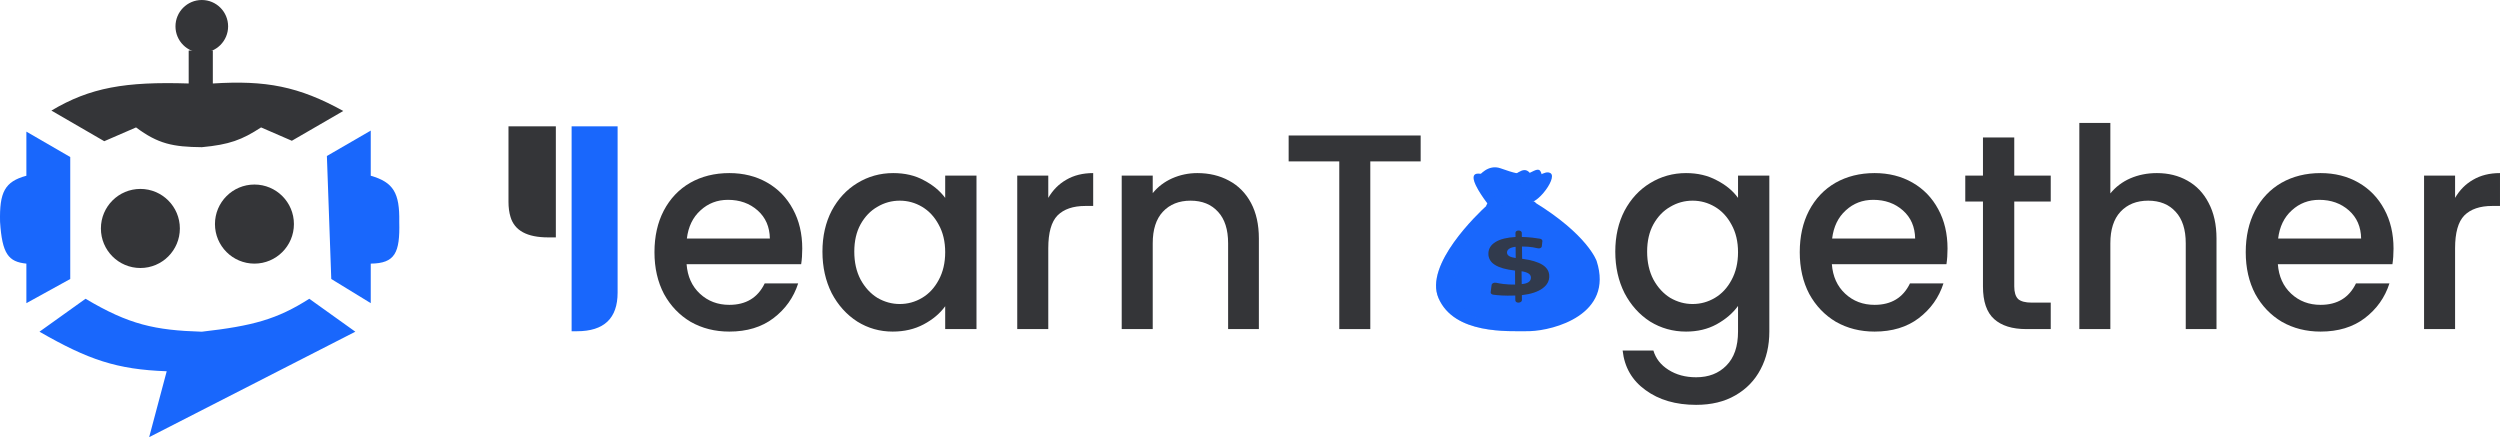 <svg width="183" height="32" viewBox="0 0 183 32" fill="none" xmlns="http://www.w3.org/2000/svg">
<path d="M45.209 21.422C45.209 23.305 44.216 24.247 42.23 24.247H41.842V9.247H45.209V21.422Z" fill="#1967FC"/>
<path d="M37.221 9.247H40.688V17.377H40.124C38.586 17.377 37.668 16.88 37.371 15.884C37.271 15.561 37.221 15.189 37.221 14.767V9.247Z" fill="#343538"/>
<path d="M58.725 18.196C58.725 18.617 58.699 18.998 58.645 19.338H50.258C50.325 20.235 50.65 20.956 51.234 21.499C51.819 22.043 52.536 22.315 53.386 22.315C54.608 22.315 55.471 21.791 55.976 20.745H58.426C58.094 21.778 57.49 22.628 56.613 23.294C55.75 23.946 54.674 24.272 53.386 24.272C52.337 24.272 51.394 24.034 50.557 23.559C49.733 23.069 49.083 22.39 48.605 21.52C48.14 20.636 47.907 19.616 47.907 18.461C47.907 17.306 48.133 16.293 48.585 15.423C49.05 14.539 49.694 13.86 50.517 13.384C51.354 12.908 52.31 12.67 53.386 12.67C54.422 12.67 55.345 12.901 56.155 13.364C56.965 13.826 57.596 14.478 58.048 15.321C58.499 16.15 58.725 17.108 58.725 18.196ZM56.354 17.462C56.341 16.606 56.042 15.919 55.458 15.402C54.873 14.886 54.15 14.628 53.286 14.628C52.503 14.628 51.832 14.886 51.274 15.402C50.716 15.905 50.384 16.592 50.278 17.462H56.354Z" fill="#343538"/>
<path d="M60.203 18.42C60.203 17.292 60.429 16.293 60.88 15.423C61.345 14.553 61.97 13.88 62.753 13.404C63.55 12.915 64.427 12.67 65.383 12.67C66.246 12.67 66.997 12.847 67.634 13.2C68.285 13.54 68.803 13.968 69.188 14.485V12.854H71.479V24.089H69.188V22.417C68.803 22.947 68.278 23.389 67.614 23.742C66.95 24.096 66.193 24.272 65.343 24.272C64.4 24.272 63.537 24.028 62.753 23.538C61.97 23.035 61.345 22.342 60.88 21.459C60.429 20.561 60.203 19.549 60.203 18.42ZM69.188 18.461C69.188 17.686 69.029 17.013 68.71 16.442C68.405 15.871 67.999 15.437 67.495 15.137C66.99 14.838 66.446 14.689 65.861 14.689C65.277 14.689 64.732 14.838 64.228 15.137C63.723 15.423 63.311 15.851 62.992 16.422C62.687 16.979 62.534 17.645 62.534 18.42C62.534 19.195 62.687 19.875 62.992 20.459C63.311 21.044 63.723 21.492 64.228 21.805C64.746 22.104 65.29 22.254 65.861 22.254C66.446 22.254 66.99 22.104 67.495 21.805C67.999 21.506 68.405 21.071 68.71 20.5C69.029 19.916 69.188 19.236 69.188 18.461Z" fill="#343538"/>
<path d="M76.734 14.485C77.066 13.914 77.504 13.472 78.049 13.16C78.606 12.833 79.264 12.67 80.021 12.67V15.076H79.443C78.553 15.076 77.876 15.307 77.411 15.77C76.959 16.232 76.734 17.034 76.734 18.176V24.089H74.462V12.854H76.734V14.485Z" fill="#343538"/>
<path d="M87.647 12.67C88.51 12.67 89.281 12.854 89.958 13.221C90.649 13.588 91.186 14.132 91.572 14.852C91.957 15.572 92.15 16.442 92.15 17.462V24.089H89.898V17.809C89.898 16.803 89.653 16.035 89.161 15.505C88.67 14.961 87.999 14.689 87.149 14.689C86.299 14.689 85.621 14.961 85.117 15.505C84.625 16.035 84.38 16.803 84.38 17.809V24.089H82.109V12.854H84.38V14.138C84.752 13.676 85.223 13.316 85.794 13.058C86.379 12.799 86.996 12.67 87.647 12.67Z" fill="#343538"/>
<path d="M103.992 9.918V11.814H100.306V24.089H98.035V11.814H94.329V9.918H103.992Z" fill="#343538"/>
<path d="M123.419 12.67C124.269 12.67 125.02 12.847 125.67 13.2C126.335 13.54 126.852 13.968 127.224 14.485V12.854H129.515V24.272C129.515 25.305 129.303 26.223 128.878 27.025C128.453 27.841 127.835 28.48 127.025 28.942C126.228 29.404 125.272 29.635 124.156 29.635C122.669 29.635 121.434 29.275 120.451 28.554C119.468 27.847 118.91 26.882 118.777 25.659H121.028C121.201 26.243 121.566 26.712 122.124 27.066C122.695 27.433 123.373 27.616 124.156 27.616C125.073 27.616 125.81 27.331 126.368 26.76C126.939 26.189 127.224 25.36 127.224 24.272V22.396C126.839 22.927 126.315 23.375 125.65 23.742C125 24.096 124.256 24.272 123.419 24.272C122.463 24.272 121.586 24.028 120.789 23.538C120.006 23.035 119.382 22.342 118.917 21.459C118.465 20.561 118.239 19.549 118.239 18.42C118.239 17.292 118.465 16.293 118.917 15.423C119.382 14.553 120.006 13.88 120.789 13.404C121.586 12.915 122.463 12.67 123.419 12.67ZM127.224 18.461C127.224 17.686 127.065 17.013 126.746 16.442C126.441 15.871 126.036 15.437 125.531 15.137C125.026 14.838 124.482 14.689 123.897 14.689C123.313 14.689 122.768 14.838 122.264 15.137C121.759 15.423 121.347 15.851 121.028 16.422C120.723 16.979 120.57 17.645 120.57 18.42C120.57 19.195 120.723 19.875 121.028 20.459C121.347 21.044 121.759 21.492 122.264 21.805C122.782 22.104 123.326 22.254 123.897 22.254C124.482 22.254 125.026 22.104 125.531 21.805C126.036 21.506 126.441 21.071 126.746 20.5C127.065 19.916 127.224 19.236 127.224 18.461Z" fill="#343538"/>
<path d="M142.559 18.196C142.559 18.617 142.533 18.998 142.48 19.338H134.092C134.159 20.235 134.484 20.956 135.069 21.499C135.653 22.043 136.37 22.315 137.22 22.315C138.442 22.315 139.305 21.791 139.81 20.745H142.261C141.929 21.778 141.324 22.628 140.448 23.294C139.584 23.946 138.509 24.272 137.22 24.272C136.171 24.272 135.228 24.034 134.391 23.559C133.568 23.069 132.917 22.39 132.439 21.52C131.974 20.636 131.742 19.616 131.742 18.461C131.742 17.306 131.967 16.293 132.419 15.423C132.884 14.539 133.528 13.86 134.351 13.384C135.188 12.908 136.144 12.67 137.22 12.67C138.256 12.67 139.179 12.901 139.989 13.364C140.8 13.826 141.431 14.478 141.882 15.321C142.334 16.15 142.559 17.108 142.559 18.196ZM140.189 17.462C140.175 16.606 139.877 15.919 139.292 15.402C138.708 14.886 137.984 14.628 137.121 14.628C136.337 14.628 135.666 14.886 135.108 15.402C134.551 15.905 134.219 16.592 134.112 17.462H140.189Z" fill="#343538"/>
<path d="M147.444 14.75V20.969C147.444 21.39 147.537 21.696 147.723 21.887C147.922 22.063 148.254 22.152 148.719 22.152H150.114V24.089H148.321C147.298 24.089 146.514 23.844 145.97 23.355C145.425 22.865 145.153 22.07 145.153 20.969V14.75H143.858V12.854H145.153V10.06H147.444V12.854H150.114V14.75H147.444Z" fill="#343538"/>
<path d="M157.885 12.67C158.722 12.67 159.466 12.854 160.116 13.221C160.78 13.588 161.298 14.132 161.67 14.852C162.055 15.572 162.248 16.442 162.248 17.462V24.089H159.997V17.809C159.997 16.803 159.751 16.035 159.26 15.505C158.768 14.961 158.098 14.689 157.248 14.689C156.397 14.689 155.72 14.961 155.215 15.505C154.724 16.035 154.478 16.803 154.478 17.809V24.089H152.207V9H154.478V14.159C154.863 13.683 155.348 13.316 155.933 13.058C156.53 12.799 157.181 12.67 157.885 12.67Z" fill="#343538"/>
<path d="M175.206 18.196C175.206 18.617 175.179 18.998 175.126 19.338H166.739C166.805 20.235 167.131 20.956 167.715 21.499C168.299 22.043 169.017 22.315 169.867 22.315C171.089 22.315 171.952 21.791 172.457 20.745H174.907C174.575 21.778 173.971 22.628 173.094 23.294C172.231 23.946 171.155 24.272 169.867 24.272C168.817 24.272 167.874 24.034 167.038 23.559C166.214 23.069 165.563 22.39 165.085 21.52C164.62 20.636 164.388 19.616 164.388 18.461C164.388 17.306 164.614 16.293 165.065 15.423C165.53 14.539 166.174 13.86 166.998 13.384C167.835 12.908 168.791 12.67 169.867 12.67C170.903 12.67 171.826 12.901 172.636 13.364C173.446 13.826 174.077 14.478 174.529 15.321C174.98 16.15 175.206 17.108 175.206 18.196ZM172.835 17.462C172.822 16.606 172.523 15.919 171.939 15.402C171.354 14.886 170.63 14.628 169.767 14.628C168.984 14.628 168.313 14.886 167.755 15.402C167.197 15.905 166.865 16.592 166.759 17.462H172.835Z" fill="#343538"/>
<path d="M179.712 14.485C180.044 13.914 180.483 13.472 181.027 13.16C181.585 12.833 182.242 12.67 182.999 12.67V15.076H182.422C181.532 15.076 180.854 15.307 180.39 15.77C179.938 16.232 179.712 17.034 179.712 18.176V24.089H177.441V12.854H179.712V14.485Z" fill="#343538"/>
<path d="M112.028 24.238C111.985 24.24 111.945 24.24 111.905 24.24C110.356 24.24 106.451 24.478 105.298 21.819C104.238 19.376 108.19 15.632 108.841 15.038C108.899 14.985 108.931 14.957 108.931 14.957C108.931 14.957 108.759 14.857 112.242 14.75C116.242 17.183 116.875 19.109 116.875 19.109C118.147 23.056 113.688 24.184 112.028 24.238Z" fill="#1967FC"/>
<g style="mix-blend-mode:multiply" opacity="0.3">
<path d="M112.028 24.238C111.985 24.24 111.945 24.24 111.905 24.24C110.356 24.24 106.451 24.478 105.298 21.819C104.238 19.377 108.19 15.632 108.841 15.038C109.007 15.017 109.167 15.024 109.319 15.061C109.378 15.075 101.209 23.364 112.028 24.238Z" fill="#1967FC"/>
</g>
<path d="M108.269 12.871C108.269 12.871 108.918 11.995 109.835 12.318C110.752 12.64 111.491 12.882 111.975 12.652C112.459 12.421 112.712 12.239 112.847 12.745C112.982 13.251 111.147 14.496 111.147 14.496C111.147 14.496 108.345 14.496 108.269 12.871Z" fill="#1967FC"/>
<g style="mix-blend-mode:multiply" opacity="0.2">
<path d="M108.269 13.255C108.269 13.255 108.918 12.379 109.835 12.701C110.752 13.024 111.491 13.266 111.975 13.036C112.459 12.805 112.712 12.622 112.847 13.129C112.982 13.635 111.147 14.88 111.147 14.88C111.147 14.88 108.345 14.88 108.269 13.255Z" fill="#1967FC"/>
</g>
<path d="M112.986 14.113C112.726 14.419 112.423 14.682 112.156 14.79C111.821 14.925 111.225 15.008 110.631 15.042C110.038 15.076 109.445 15.062 109.12 15.006H109.12C109.039 14.992 108.976 14.975 108.932 14.956C108.932 14.956 107.882 13.634 107.867 13.018C107.862 12.822 107.961 12.698 108.231 12.709C109.352 12.755 109.378 13.25 110.142 13.112C110.907 12.973 111.467 12.051 111.976 12.651C112.486 13.25 113.034 12.397 113.493 12.674C113.788 12.852 113.46 13.555 112.986 14.113Z" fill="#1967FC"/>
<path d="M108.868 14.877C108.868 14.877 110.932 15.347 112.281 14.729C112.397 14.846 112.457 14.883 112.457 14.883C112.457 14.883 111.466 15.601 108.785 15.088C108.785 15.088 108.851 14.936 108.868 14.877Z" fill="#1967FC"/>
<g style="mix-blend-mode:multiply" opacity="0.2">
<path d="M112.986 14.114C112.726 14.42 112.423 14.682 112.156 14.79C111.821 14.926 111.225 15.008 110.631 15.042L109.12 15.007H109.12C109.039 14.993 108.975 14.976 108.932 14.957C108.932 14.957 107.882 13.635 107.867 13.018C107.88 13.008 108.292 12.662 108.787 13.403C109.29 14.156 109.472 14.812 110.067 14.496C110.663 14.18 111.582 12.939 111.744 13.523C111.905 14.108 111.309 14.67 111.744 14.577C112.082 14.505 112.734 14.104 112.986 14.114Z" fill="#1967FC"/>
</g>
<g opacity="0.9">
<path fill-rule="evenodd" clip-rule="evenodd" d="M111.163 16.874C111.29 16.875 111.394 16.949 111.395 17.038L111.399 17.345C111.654 17.351 111.909 17.367 112.164 17.395C112.352 17.415 112.538 17.441 112.724 17.474C112.835 17.493 112.912 17.567 112.903 17.648L112.859 18.037C112.846 18.141 112.703 18.21 112.566 18.175C112.443 18.144 112.316 18.119 112.187 18.099C111.962 18.064 111.724 18.047 111.474 18.047L111.408 18.047L111.42 18.942C112.094 19.033 112.588 19.181 112.911 19.385C113.232 19.589 113.397 19.859 113.406 20.196C113.416 20.562 113.249 20.869 112.902 21.117C112.551 21.368 112.052 21.531 111.4 21.605L111.405 21.968C111.407 22.064 111.3 22.147 111.168 22.153L111.164 22.153C111.031 22.159 110.922 22.085 110.922 21.988L110.918 21.63L110.812 21.634C110.504 21.646 110.208 21.644 109.925 21.629C109.715 21.618 109.51 21.599 109.31 21.572C109.188 21.556 109.105 21.479 109.117 21.39L109.186 20.857C109.2 20.743 109.361 20.666 109.513 20.698C109.69 20.736 109.869 20.766 110.05 20.788C110.333 20.821 110.618 20.836 110.907 20.831L110.901 19.806C110.247 19.733 109.756 19.595 109.433 19.392C109.109 19.188 108.948 18.911 108.95 18.564C108.952 18.208 109.128 17.924 109.477 17.712C109.821 17.503 110.309 17.382 110.936 17.347L110.933 17.034C110.932 16.944 111.035 16.872 111.163 16.874ZM110.943 18.064C110.744 18.086 110.589 18.133 110.478 18.206C110.367 18.279 110.312 18.372 110.312 18.485C110.312 18.592 110.365 18.679 110.469 18.744C110.573 18.81 110.734 18.857 110.951 18.887L110.943 18.064ZM111.379 19.856L111.39 20.795C111.61 20.78 111.778 20.731 111.894 20.648C112.01 20.566 112.066 20.457 112.064 20.321C112.062 20.197 112.006 20.098 111.896 20.024C111.787 19.949 111.614 19.893 111.379 19.856Z" fill="#343538"/>
</g>
<path d="M14.772 24.281C11.345 24.177 9.449 23.766 6.262 21.869L2.89 24.281C6.465 26.333 8.546 27.047 12.203 27.176L10.918 32L26.011 24.281L22.639 21.869C20.284 23.372 18.504 23.857 14.772 24.281Z" fill="#1967FC"/>
<path d="M16.698 1.93C16.698 2.995 15.836 3.859 14.772 3.859C13.707 3.859 12.845 2.995 12.845 1.93C12.845 0.864 13.707 0 14.772 0C15.836 0 16.698 0.864 16.698 1.93Z" fill="#343538"/>
<path d="M13.166 16.724C13.166 18.322 11.872 19.618 10.276 19.618C8.68 19.618 7.386 18.322 7.386 16.724C7.386 15.125 8.68 13.829 10.276 13.829C11.872 13.829 13.166 15.125 13.166 16.724Z" fill="#343538"/>
<path d="M21.515 16.402C21.515 18.001 20.221 19.297 18.625 19.297C17.029 19.297 15.735 18.001 15.735 16.402C15.735 14.803 17.029 13.508 18.625 13.508C20.221 13.508 21.515 14.803 21.515 16.402Z" fill="#343538"/>
<path d="M5.142 11.495L1.931 9.635V12.864C0.345 13.293 -0.047 14.069 0.004 16.241C0.157 18.588 0.616 19.166 1.931 19.297V22.191L5.142 20.422V11.495Z" fill="#1967FC"/>
<path fill-rule="evenodd" clip-rule="evenodd" d="M7.632 10.336L3.763 8.095C6.597 6.404 9.18 5.963 13.812 6.111V3.698H15.579V6.111C19.456 5.866 21.862 6.319 25.128 8.123L21.363 10.304L19.111 9.327C17.707 10.242 16.789 10.585 14.776 10.774C12.655 10.755 11.571 10.531 9.959 9.327L7.632 10.336Z" fill="#343538"/>
<path d="M23.928 11.419L24.249 20.422L27.139 22.191V19.297C28.916 19.279 29.284 18.506 29.226 16.241C29.262 14.133 28.805 13.34 27.139 12.864V9.559L23.928 11.419Z" fill="#1967FC"/>
</svg>
